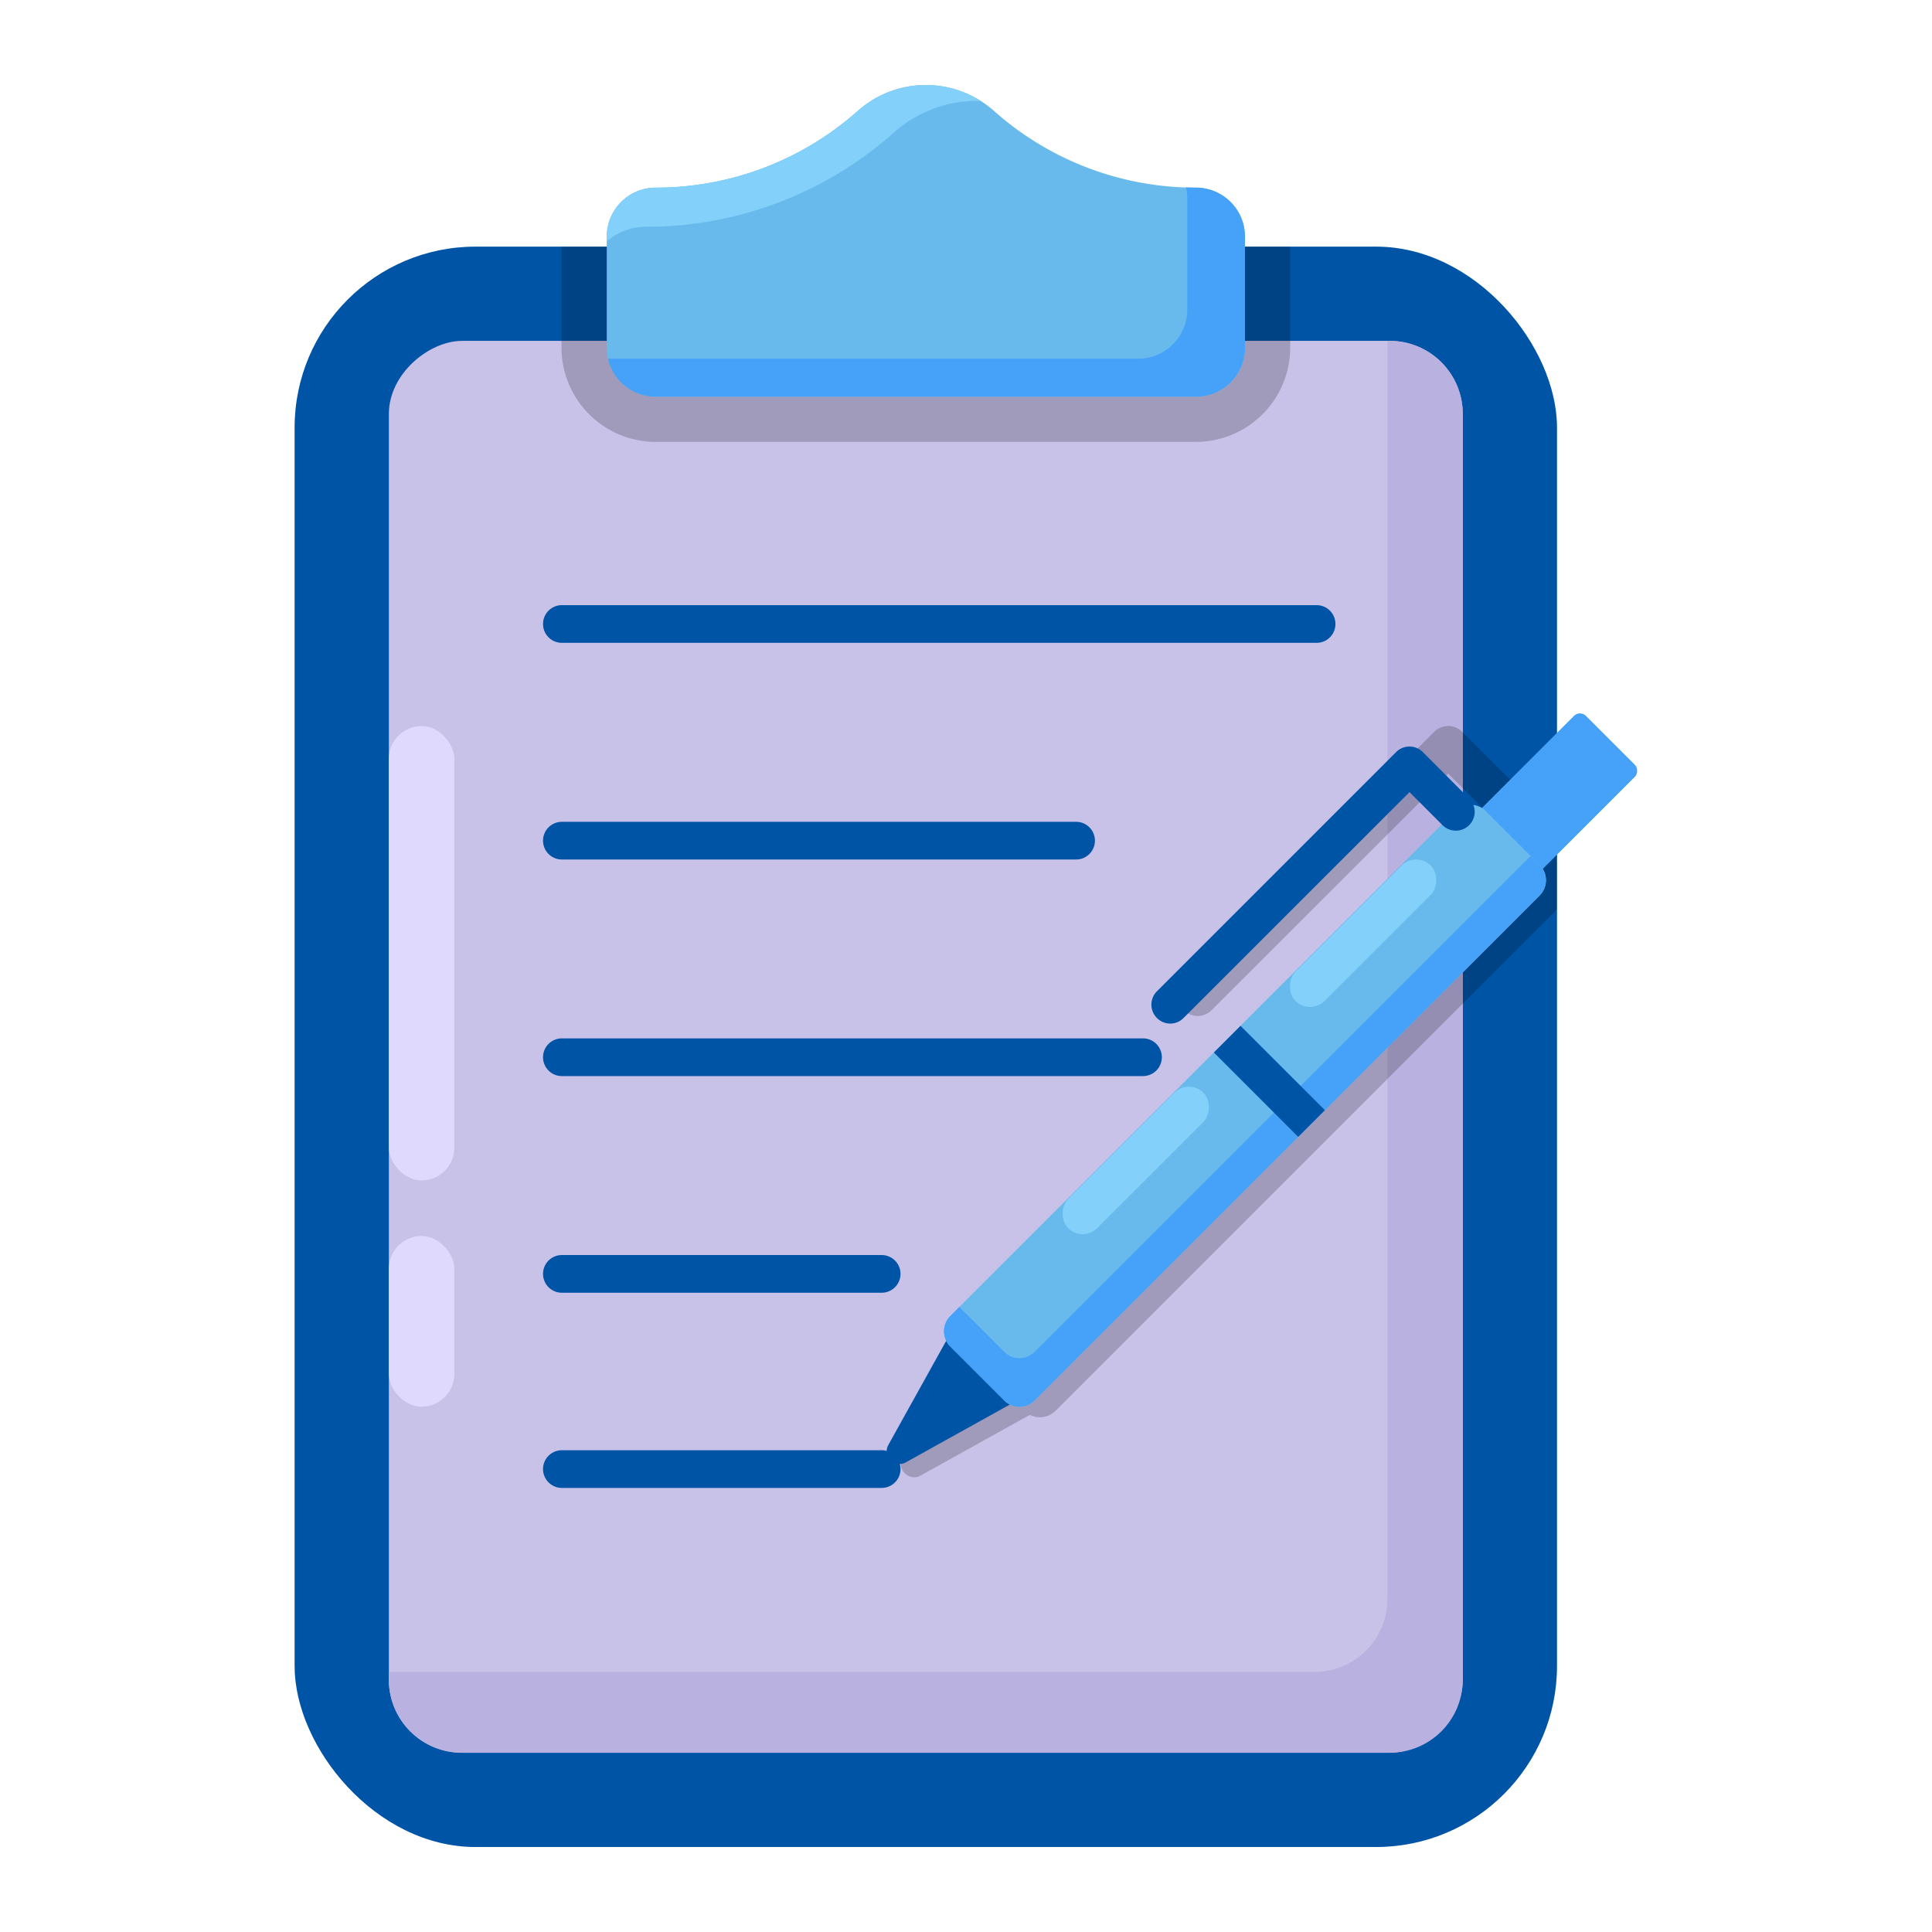 <?xml version="1.0" ?><!-- Uploaded to: SVG Repo, www.svgrepo.com, Generator: SVG Repo Mixer Tools -->
<svg width="800px" height="800px" viewBox="0 0 2050 2050" data-name="Layer 2" id="Layer_2" xmlns="http://www.w3.org/2000/svg"><defs><style>.cls-1{fill:#0054A6;}.cls-2{fill:#c8c2e9;}.cls-3{fill:#b9b1e0;}.cls-4{opacity:0.2;}.cls-5{fill:#46a1f8;}.cls-6{fill:#67baeb;}.cls-7{fill:#83d0fb;}.cls-8{fill:#dfdafd;}</style></defs><title/><rect class="cls-1" height="1698.13" rx="192" ry="192" width="1339.5" x="312.6" y="261.7"/><rect class="cls-2" height="1139.47" rx="77.5" ry="77.5" transform="translate(2093.1 128.4) rotate(90)" width="1498.1" x="233.3" y="541"/><path class="cls-3" d="M1394.7,1774.1a77.5,77.5,0,0,0,77.5-77.5V361.7h2.4a77.5,77.5,0,0,1,77.5,77.5V1782.3a77.5,77.5,0,0,1-77.5,77.5H490.1a77.5,77.5,0,0,1-77.5-77.5v-8.2Z"/><path class="cls-1" d="M1397,682.1H596.2a20,20,0,0,1,0-40H1397a20,20,0,0,1,0,40Z"/><path class="cls-1" d="M1141.8,912H596.2a20,20,0,0,1,0-40h545.6a20,20,0,0,1,0,40Z"/><path class="cls-1" d="M1212.8,1141.8H596.2a20,20,0,0,1,0-40h616.6a20,20,0,0,1,0,40Z"/><path class="cls-1" d="M935.5,1371.7H596.2a20,20,0,0,1,0-40H935.5a20,20,0,0,1,0,40Z"/><path class="cls-4" d="M1652.1,803.5,1617,838.6a24.9,24.9,0,0,0-9.8-3.4,20.5,20.5,0,0,0-4.9-7.9l-50.8-50.8a21,21,0,0,0-29.7,0L1256,1042.3a20.9,20.9,0,1,0,29.6,29.6l251.1-251,36,36-223.8,223.7-19.7,19.8L1036.6,1393l-10.2,10.1a23.8,23.8,0,0,0-4.4,27.5l-64.3,115.6c-7,12.6,6.8,26.4,19.3,19.4l115.7-64.3a23.9,23.9,0,0,0,27.5-4.5L1413,1204l29.7-29.7,209.4-209.4Z"/><path class="cls-1" d="M1014.9,1403.1l76.3,76.3-130.1,72.3c-12,6.7-25.2-6.5-18.5-18.5Z"/><rect class="cls-5" height="159.34" rx="8.9" ry="8.9" transform="translate(1079.3 -921.8) rotate(45)" width="91.4" x="1606.7" y="762.2"/><path class="cls-6" d="M1280.5,771.6h81a22.8,22.8,0,0,1,22.8,22.8v757.7a23,23,0,0,1-23,23h-80.7a23,23,0,0,1-23-23V794.3a22.8,22.8,0,0,1,22.8-22.8Z" transform="translate(1425.4 2937) rotate(-135)"/><path class="cls-5" d="M1624.1,908.2l-526.3,526.3a22.8,22.8,0,0,1-32.2,0l-47.7-47.7-9.6,9.7a22.8,22.8,0,0,0,0,32.2l57.3,57.3a22.8,22.8,0,0,0,32.2,0l535.8-535.8a22.9,22.9,0,0,0,0-32.5Z"/><polygon class="cls-1" points="1405.8 1178 1316.3 1088.5 1288 1116.8 1288 1116.8 1377.5 1206.3 1405.8 1178 1405.8 1178"/><path class="cls-1" d="M1241.7,1086.1a20.1,20.1,0,0,1-14.2-34.2L1481.4,798a20,20,0,0,1,28.3,0l48.5,48.6a20,20,0,1,1-28.3,28.2l-34.3-34.3-239.8,239.7A19.9,19.9,0,0,1,1241.7,1086.1Z"/><path class="cls-1" d="M935.5,1578.8H596.2a20,20,0,0,1,0-40H935.5a20,20,0,1,1,0,40Z"/><path class="cls-4" d="M595.8,261.7V368.9a100.1,100.1,0,0,0,100,100H1269a100.2,100.2,0,0,0,100-100V261.7Z"/><path class="cls-6" d="M695.8,199.1A322.2,322.2,0,0,0,910,117.8a108.8,108.8,0,0,1,144.8,0A321.8,321.8,0,0,0,1269,199.1h0a52,52,0,0,1,52,52V368.9a52,52,0,0,1-52,52H695.8a52,52,0,0,1-52-52V251.1a52,52,0,0,1,52-52Z"/><path class="cls-7" d="M1037.1,107a133.2,133.2,0,0,0-88.9,33.9,394.7,394.7,0,0,1-262.7,99.7h0a63.4,63.4,0,0,0-41.7,15.6v-5.1a52,52,0,0,1,52-52h0A322.2,322.2,0,0,0,910,117.8a108.9,108.9,0,0,1,130.7-10.7Z"/><path class="cls-5" d="M1207.8,380.6a52,52,0,0,0,52-52V210.8a51.7,51.7,0,0,0-1.4-11.9l10.6.2h0a52,52,0,0,1,52,52V368.9a52,52,0,0,1-52,52H695.8a52,52,0,0,1-50.7-40.3Z"/><rect class="cls-7" height="203.1" rx="21.9" ry="21.9" transform="translate(1123.8 -732.6) rotate(45)" width="43.8" x="1424.4" y="888.6"/><rect class="cls-7" height="203.1" rx="21.9" ry="21.9" transform="translate(1223.7 -491.5) rotate(45)" width="43.8" x="1183.2" y="1129.8"/><rect class="cls-8" height="482.12" rx="34.8" ry="34.8" width="69.5" x="412.6" y="770.4"/><rect class="cls-8" height="181.13" rx="34.8" ry="34.8" width="69.5" x="412.6" y="1311.5"/></svg>